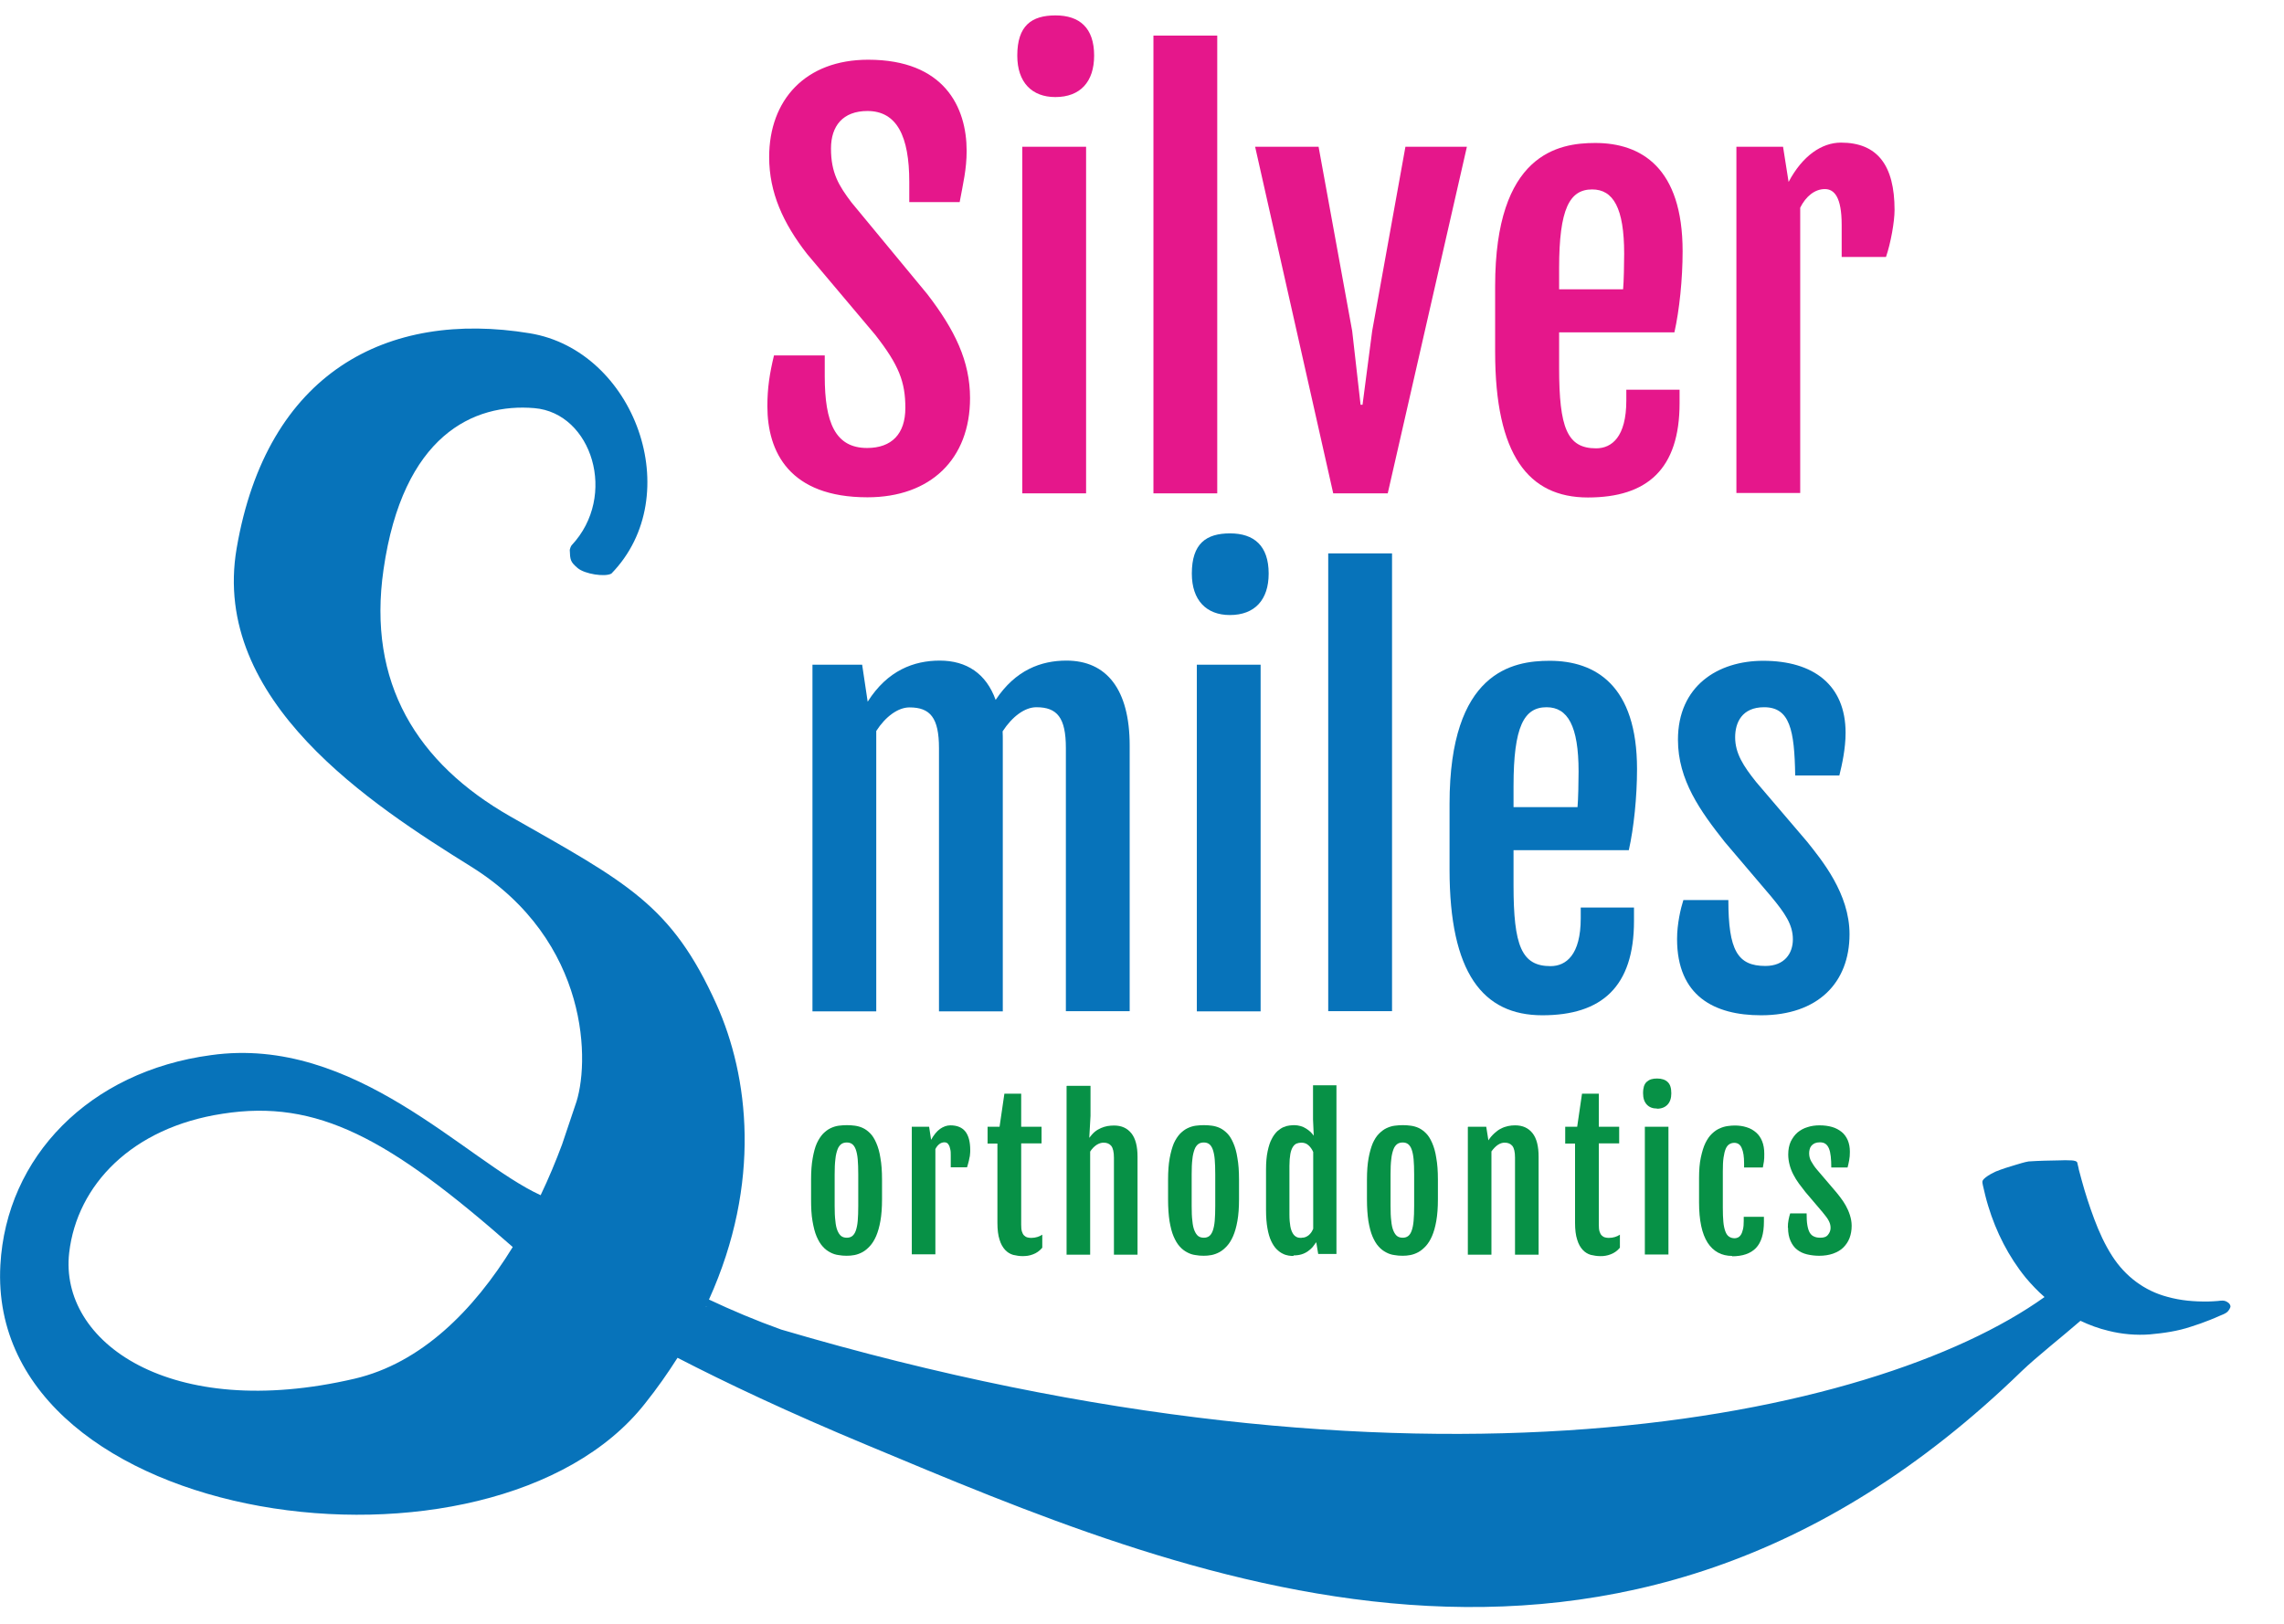 <svg xmlns="http://www.w3.org/2000/svg" width="142" height="101" viewBox="0 0 142 101" fill="none"><g clip-path="url(#clip0_2203_56572)"><g clip-path="url(#clip1_2203_56572)"><path d="M138.456 80.958C138.278 80.847 138.089 80.88 137.889 80.903C137.689 80.925 137.489 80.925 137.289 80.936C136.423 80.947 135.589 80.88 134.756 80.647C133.312 80.269 132.123 79.358 131.323 78.114C130.856 77.391 130.501 76.603 130.201 75.803C129.901 75.003 129.634 74.18 129.412 73.358C129.356 73.147 129.301 72.936 129.245 72.736C129.234 72.647 129.212 72.569 129.189 72.48C129.167 72.425 129.167 72.325 129.134 72.269C129.045 72.158 128.789 72.158 128.667 72.158C128.489 72.147 128.301 72.147 128.112 72.158C127.445 72.169 126.789 72.18 126.123 72.225C125.856 72.269 125.589 72.358 125.323 72.436C124.901 72.558 124.478 72.692 124.067 72.858C123.856 72.958 123.645 73.069 123.456 73.214C123.389 73.269 123.312 73.336 123.267 73.414C123.223 73.503 123.267 73.614 123.278 73.703C123.378 74.147 123.478 74.569 123.612 75.003C124.101 76.614 124.878 78.147 125.945 79.458C126.301 79.88 126.689 80.291 127.112 80.658C116.534 88.225 87.945 94.303 48.567 82.68C46.989 82.114 45.489 81.48 44.078 80.814C47.367 73.536 46.545 66.903 44.545 62.458C41.745 56.247 38.989 54.903 31.723 50.769C25.923 47.458 22.823 42.469 23.845 35.414C25.045 27.069 29.445 25.058 33.223 25.38C36.801 25.68 38.423 30.847 35.534 33.914C35.489 33.969 35.423 34.158 35.423 34.191C35.445 34.814 35.456 34.936 35.912 35.325C36.356 35.703 37.623 35.892 38.012 35.669C42.745 30.803 39.456 21.791 32.934 20.725C24.09 19.269 16.59 23.136 14.712 34.103C13.089 43.603 23.156 50.069 29.29 53.892C36.723 58.525 36.701 66.225 35.756 68.758L34.945 71.169C34.556 72.214 34.112 73.28 33.612 74.325C28.967 72.203 22.078 64.358 13.123 65.614C5.545 66.625 0.389 71.947 0.023 78.669C-0.877 95.091 30.612 99.347 40.101 87.28C40.856 86.336 41.523 85.38 42.123 84.436C45.112 85.98 48.956 87.803 53.889 89.858C73.312 97.969 100.456 109.769 125.689 85.269C126.612 84.38 128.289 83.058 129.345 82.136C129.912 82.403 130.478 82.614 131.089 82.758C131.912 82.969 132.823 83.047 133.667 82.98C134.523 82.903 135.389 82.78 136.212 82.503C136.612 82.38 137.012 82.236 137.401 82.08C137.589 82.003 137.789 81.925 137.978 81.836C138.134 81.769 138.334 81.703 138.467 81.591C138.545 81.525 138.701 81.314 138.667 81.203C138.634 81.08 138.567 81.025 138.456 80.958ZM22.045 85.736C10.556 88.414 3.667 83.447 4.301 77.903C4.789 73.692 8.201 70.114 13.845 69.258C19.723 68.336 24.201 70.791 31.878 77.547C29.445 81.503 26.178 84.769 22.045 85.736ZM43.878 81.236C43.878 81.236 43.889 81.236 43.889 81.225C43.912 81.236 43.934 81.247 43.956 81.258C43.934 81.247 43.901 81.247 43.878 81.236Z" fill="#0773BA"></path><path d="M48.131 22.102H51.276V23.402C51.276 26.28 51.931 27.858 53.909 27.858C55.442 27.858 56.287 26.98 56.287 25.369C56.287 23.758 55.898 22.714 54.409 20.814L50.176 15.791C48.687 13.88 47.82 11.969 47.82 9.769C47.82 6.214 50.076 3.714 53.976 3.714C58.709 3.714 60.098 6.669 60.098 9.38C60.098 10.525 59.876 11.414 59.664 12.569H56.531V11.303C56.531 8.48 55.764 6.903 53.931 6.903C52.409 6.903 51.664 7.825 51.664 9.236C51.664 10.758 52.153 11.547 52.931 12.58L57.642 18.28C59.364 20.514 60.309 22.458 60.309 24.758C60.309 28.547 57.853 30.925 53.931 30.925C49.087 30.925 47.709 28.114 47.709 25.258C47.709 24.114 47.853 23.214 48.12 22.102H48.131Z" fill="#E5178B"></path><path d="M63.557 9.125H67.524V30.68H63.557V9.125ZM63.246 3.458C63.246 1.591 64.135 0.958 65.624 0.958C67.113 0.958 68.024 1.725 68.024 3.458C68.024 5.091 67.157 6.036 65.613 6.036C64.157 6.036 63.246 5.125 63.246 3.458Z" fill="#E5178B"></path><path d="M75.678 2.213H71.711V30.68H75.678V2.213Z" fill="#E5178B"></path><path d="M78.033 9.125H81.978L84.067 20.58L84.589 25.169H84.711L85.311 20.58L87.378 9.125H91.2L86.278 30.68H82.889L78.033 9.125Z" fill="#E5178B"></path><path d="M100.911 17.991C100.955 17.536 100.977 16.347 100.977 15.78C100.977 12.936 100.3 11.78 98.988 11.78C97.588 11.78 96.933 12.969 96.933 16.68V17.991H100.911ZM92.955 21.858V17.791C92.955 9.558 96.888 8.891 99.177 8.891C102.033 8.891 104.611 10.424 104.611 15.624C104.611 17.358 104.411 19.291 104.1 20.669H96.933V22.858C96.933 26.613 97.433 27.88 99.233 27.88C100.2 27.88 101.111 27.18 101.111 24.902V24.236H104.422V25.069C104.422 29.158 102.422 30.936 98.722 30.936C95.022 30.936 92.955 28.291 92.955 21.88V21.858Z" fill="#E5178B"></path><path d="M107.955 9.125H110.855L111.2 11.314C112.066 9.68 113.266 8.869 114.455 8.869C116.722 8.869 117.788 10.28 117.788 13.058C117.788 13.78 117.555 15.102 117.255 15.98H114.5V13.98C114.5 12.247 114.033 11.758 113.455 11.758C112.833 11.758 112.277 12.203 111.922 12.914V30.658H107.955V9.125Z" fill="#E5178B"></path><path d="M50.534 41.336H53.601L53.945 43.636C55.178 41.68 56.834 41.08 58.423 41.08C60.101 41.08 61.312 41.891 61.901 43.525C63.134 41.658 64.734 41.08 66.301 41.08C68.79 41.08 70.234 42.858 70.234 46.369V62.88H66.267V46.513C66.267 44.624 65.723 43.98 64.434 43.98C63.712 43.98 62.934 44.558 62.334 45.48C62.345 45.669 62.345 45.858 62.345 46.047V62.891H58.378V46.525C58.378 44.636 57.834 43.991 56.545 43.991C55.834 43.991 55.056 44.558 54.478 45.458V62.891H50.512V41.336H50.534Z" fill="#0773BA"></path><path d="M74.409 41.336H78.375V62.891H74.409V41.336ZM74.098 35.669C74.098 33.803 74.987 33.169 76.475 33.169C77.964 33.169 78.875 33.936 78.875 35.669C78.875 37.303 78.009 38.247 76.464 38.247C75.009 38.247 74.098 37.336 74.098 35.669Z" fill="#0773BA"></path><path d="M86.545 34.413H82.578V62.88H86.545V34.413Z" fill="#0773BA"></path><path d="M98.077 50.192C98.121 49.736 98.143 48.547 98.143 47.98C98.143 45.136 97.466 43.98 96.154 43.98C94.754 43.98 94.099 45.169 94.099 48.88V50.192H98.077ZM90.121 54.058V49.992C90.121 41.758 94.054 41.092 96.343 41.092C99.199 41.092 101.777 42.625 101.777 47.825C101.777 49.558 101.577 51.492 101.266 52.869H94.099V55.058C94.099 58.814 94.599 60.08 96.399 60.08C97.365 60.08 98.277 59.38 98.277 57.103V56.436H101.588V57.269C101.588 61.358 99.588 63.136 95.888 63.136C92.188 63.136 90.121 60.492 90.121 54.08V54.058Z" fill="#0773BA"></path><path d="M104.666 55.969H107.455C107.455 59.103 108.032 60.069 109.755 60.069C110.943 60.069 111.466 59.292 111.466 58.414C111.466 57.492 110.966 56.78 110.121 55.758L107.221 52.347C105.721 50.447 104.321 48.514 104.321 46.003C104.321 42.658 106.799 41.092 109.621 41.092C112.743 41.092 114.743 42.592 114.743 45.569C114.743 46.558 114.521 47.558 114.355 48.225H111.61C111.566 45.392 111.277 43.98 109.677 43.98C108.299 43.98 107.877 44.936 107.877 45.847C107.877 46.847 108.388 47.636 109.188 48.636L112.355 52.347C113.266 53.492 114.988 55.569 114.988 58.092C114.988 61.125 113.01 63.136 109.488 63.136C106.588 63.136 104.266 61.947 104.266 58.392C104.266 57.458 104.488 56.503 104.655 55.98L104.666 55.969Z" fill="#0773BA"></path><path d="M52.648 76.969C52.781 76.969 52.892 76.936 52.981 76.869C53.07 76.802 53.148 76.691 53.204 76.536C53.259 76.38 53.304 76.18 53.326 75.925C53.348 75.669 53.359 75.358 53.359 74.991V73.036C53.359 72.658 53.348 72.347 53.326 72.091C53.304 71.836 53.259 71.636 53.204 71.48C53.148 71.325 53.07 71.213 52.981 71.147C52.892 71.08 52.781 71.047 52.648 71.047C52.515 71.047 52.392 71.08 52.304 71.147C52.215 71.213 52.126 71.325 52.07 71.48C52.015 71.636 51.959 71.836 51.937 72.091C51.904 72.347 51.892 72.658 51.892 73.036V74.991C51.892 75.369 51.904 75.68 51.937 75.925C51.959 76.18 52.004 76.38 52.07 76.536C52.137 76.691 52.215 76.802 52.304 76.869C52.392 76.936 52.515 76.969 52.648 76.969ZM52.637 78.091C52.47 78.091 52.292 78.08 52.126 78.047C51.948 78.025 51.781 77.969 51.615 77.88C51.448 77.791 51.292 77.68 51.148 77.513C51.004 77.358 50.881 77.147 50.77 76.891C50.659 76.636 50.581 76.313 50.515 75.936C50.448 75.558 50.426 75.113 50.426 74.591V73.347C50.426 72.836 50.459 72.391 50.526 72.025C50.592 71.658 50.67 71.347 50.781 71.102C50.892 70.858 51.026 70.658 51.17 70.502C51.315 70.358 51.47 70.236 51.637 70.158C51.804 70.08 51.97 70.025 52.148 70.002C52.326 69.98 52.492 69.969 52.659 69.969C52.826 69.969 52.981 69.98 53.148 70.002C53.315 70.025 53.481 70.069 53.648 70.147C53.815 70.225 53.959 70.336 54.104 70.48C54.248 70.624 54.37 70.825 54.481 71.08C54.592 71.336 54.681 71.636 54.737 72.013C54.804 72.38 54.837 72.825 54.837 73.347V74.591C54.837 75.102 54.804 75.547 54.737 75.925C54.67 76.302 54.581 76.613 54.47 76.869C54.359 77.124 54.226 77.336 54.081 77.491C53.937 77.647 53.781 77.78 53.615 77.869C53.448 77.958 53.292 78.013 53.126 78.047C52.959 78.08 52.792 78.091 52.648 78.091H52.637Z" fill="#079146"></path><path d="M56.699 70.069H57.765L57.888 70.88C58.054 70.581 58.232 70.358 58.443 70.203C58.654 70.058 58.865 69.981 59.087 69.981C59.51 69.981 59.821 70.114 60.021 70.369C60.221 70.625 60.321 71.014 60.321 71.525C60.321 71.592 60.321 71.669 60.31 71.758C60.31 71.847 60.288 71.947 60.265 72.036C60.243 72.136 60.232 72.236 60.199 72.325C60.176 72.425 60.143 72.514 60.121 72.592H59.11V71.858C59.11 71.692 59.11 71.569 59.076 71.458C59.054 71.358 59.032 71.269 58.987 71.203C58.954 71.136 58.91 71.092 58.865 71.069C58.821 71.047 58.765 71.036 58.721 71.036C58.61 71.036 58.499 71.069 58.399 71.147C58.299 71.225 58.221 71.325 58.154 71.458V78.003H56.688V70.058L56.699 70.069Z" fill="#079146"></path><path d="M61.4 71.103V70.069H62.144L62.444 68.014H63.489V70.069H64.755V71.103H63.489V76.158C63.489 76.336 63.5 76.469 63.533 76.58C63.566 76.691 63.611 76.769 63.666 76.825C63.722 76.88 63.789 76.925 63.866 76.947C63.944 76.969 64.022 76.98 64.111 76.98C64.255 76.98 64.378 76.958 64.489 76.925C64.6 76.891 64.7 76.847 64.8 76.78V77.591C64.711 77.692 64.622 77.78 64.522 77.847C64.422 77.914 64.322 77.969 64.222 78.003C64.122 78.047 64.011 78.069 63.9 78.091C63.789 78.103 63.689 78.114 63.578 78.114C63.378 78.114 63.178 78.08 62.989 78.036C62.8 77.98 62.633 77.88 62.489 77.725C62.344 77.569 62.222 77.358 62.144 77.091C62.055 76.825 62.011 76.469 62.011 76.036V71.114H61.389L61.4 71.103Z" fill="#079146"></path><path d="M66.333 67.525H67.799V69.392L67.722 70.758C67.833 70.614 67.944 70.481 68.066 70.38C68.188 70.281 68.322 70.203 68.455 70.147C68.588 70.092 68.722 70.047 68.855 70.025C68.988 70.003 69.122 69.992 69.266 69.992C69.733 69.992 70.088 70.158 70.344 70.481C70.599 70.803 70.722 71.292 70.722 71.936V78.025H69.255V71.992C69.255 71.647 69.199 71.403 69.088 71.258C68.977 71.125 68.822 71.058 68.611 71.058C68.466 71.058 68.322 71.103 68.166 71.203C68.022 71.303 67.888 71.436 67.777 71.614V78.025H66.311V67.536L66.333 67.525Z" fill="#079146"></path><path d="M74.843 76.969C74.977 76.969 75.088 76.936 75.177 76.869C75.266 76.802 75.343 76.691 75.399 76.536C75.454 76.38 75.499 76.18 75.521 75.925C75.543 75.669 75.554 75.358 75.554 74.991V73.036C75.554 72.658 75.543 72.347 75.521 72.091C75.499 71.836 75.454 71.636 75.399 71.48C75.343 71.325 75.266 71.213 75.177 71.147C75.088 71.08 74.977 71.047 74.843 71.047C74.699 71.047 74.588 71.08 74.499 71.147C74.41 71.213 74.321 71.325 74.266 71.48C74.21 71.636 74.154 71.836 74.132 72.091C74.099 72.347 74.088 72.658 74.088 73.036V74.991C74.088 75.369 74.099 75.68 74.132 75.925C74.154 76.18 74.199 76.38 74.266 76.536C74.332 76.691 74.41 76.802 74.499 76.869C74.588 76.936 74.71 76.969 74.843 76.969ZM74.832 78.091C74.665 78.091 74.488 78.08 74.321 78.047C74.143 78.025 73.977 77.969 73.81 77.88C73.643 77.791 73.488 77.68 73.343 77.513C73.199 77.358 73.077 77.147 72.966 76.891C72.854 76.636 72.777 76.313 72.71 75.936C72.654 75.558 72.621 75.113 72.621 74.591V73.347C72.621 72.836 72.654 72.391 72.721 72.025C72.788 71.658 72.877 71.347 72.977 71.102C73.088 70.858 73.221 70.658 73.365 70.502C73.51 70.358 73.665 70.236 73.832 70.158C73.999 70.08 74.165 70.025 74.343 70.002C74.521 69.98 74.688 69.969 74.854 69.969C75.021 69.969 75.177 69.98 75.343 70.002C75.51 70.025 75.677 70.069 75.843 70.147C76.01 70.225 76.154 70.336 76.299 70.48C76.443 70.624 76.566 70.825 76.677 71.08C76.788 71.336 76.877 71.636 76.932 72.013C76.999 72.38 77.032 72.825 77.032 73.347V74.591C77.032 75.102 76.999 75.547 76.932 75.925C76.865 76.302 76.777 76.613 76.665 76.869C76.554 77.124 76.421 77.336 76.277 77.491C76.132 77.647 75.977 77.78 75.81 77.869C75.643 77.958 75.488 78.013 75.321 78.047C75.154 78.08 74.988 78.091 74.843 78.091H74.832Z" fill="#079146"></path><path d="M80.922 76.969C81.022 76.969 81.1 76.958 81.178 76.924C81.255 76.891 81.322 76.847 81.378 76.802C81.433 76.747 81.489 76.691 81.533 76.624C81.578 76.558 81.611 76.48 81.644 76.413V71.636C81.567 71.469 81.478 71.336 81.355 71.225C81.233 71.113 81.089 71.058 80.911 71.058C80.8 71.058 80.7 71.08 80.611 71.113C80.522 71.147 80.444 71.225 80.378 71.325C80.311 71.436 80.255 71.58 80.222 71.769C80.189 71.958 80.166 72.202 80.166 72.491V75.536C80.166 75.836 80.189 76.069 80.222 76.258C80.255 76.447 80.311 76.591 80.378 76.702C80.444 76.813 80.522 76.88 80.611 76.924C80.7 76.969 80.8 76.98 80.911 76.98L80.922 76.969ZM80.422 78.102C80.333 78.102 80.233 78.102 80.111 78.08C79.989 78.058 79.867 78.025 79.744 77.958C79.622 77.902 79.489 77.802 79.367 77.68C79.244 77.558 79.133 77.391 79.033 77.18C78.933 76.969 78.855 76.702 78.8 76.391C78.744 76.08 78.711 75.691 78.711 75.247V72.725C78.711 72.28 78.744 71.902 78.811 71.591C78.878 71.28 78.955 71.025 79.067 70.825C79.166 70.624 79.289 70.469 79.411 70.347C79.544 70.236 79.666 70.147 79.8 70.091C79.933 70.036 80.055 70.002 80.166 69.991C80.289 69.98 80.378 69.969 80.455 69.969C80.6 69.969 80.733 69.991 80.855 70.025C80.978 70.058 81.1 70.113 81.2 70.18C81.3 70.247 81.4 70.313 81.478 70.391C81.555 70.469 81.622 70.547 81.678 70.624L81.633 69.613V67.491H83.089V77.98H81.955L81.833 77.247C81.766 77.347 81.689 77.447 81.611 77.547C81.522 77.647 81.422 77.736 81.311 77.813C81.2 77.891 81.067 77.958 80.922 78.002C80.778 78.047 80.611 78.069 80.422 78.069V78.102Z" fill="#079146"></path><path d="M87.209 76.969C87.342 76.969 87.453 76.936 87.542 76.869C87.631 76.803 87.709 76.692 87.764 76.536C87.82 76.38 87.864 76.18 87.886 75.925C87.909 75.669 87.92 75.358 87.92 74.992V73.036C87.92 72.658 87.909 72.347 87.886 72.091C87.864 71.836 87.82 71.636 87.764 71.48C87.709 71.325 87.631 71.214 87.542 71.147C87.453 71.08 87.342 71.047 87.209 71.047C87.075 71.047 86.953 71.08 86.864 71.147C86.775 71.214 86.686 71.325 86.631 71.48C86.575 71.636 86.52 71.836 86.497 72.091C86.464 72.347 86.453 72.658 86.453 73.036V74.992C86.453 75.369 86.464 75.68 86.497 75.925C86.52 76.18 86.564 76.38 86.631 76.536C86.697 76.692 86.775 76.803 86.864 76.869C86.953 76.936 87.075 76.969 87.209 76.969ZM87.197 78.091C87.031 78.091 86.853 78.08 86.686 78.047C86.508 78.025 86.342 77.969 86.175 77.88C86.008 77.791 85.853 77.68 85.709 77.514C85.564 77.358 85.442 77.147 85.331 76.891C85.22 76.636 85.142 76.314 85.075 75.936C85.02 75.558 84.986 75.114 84.986 74.591V73.347C84.986 72.836 85.02 72.391 85.086 72.025C85.153 71.658 85.242 71.347 85.342 71.103C85.453 70.858 85.575 70.658 85.731 70.503C85.875 70.358 86.031 70.236 86.197 70.158C86.364 70.08 86.531 70.025 86.709 70.003C86.886 69.98 87.053 69.969 87.22 69.969C87.386 69.969 87.542 69.98 87.709 70.003C87.875 70.025 88.042 70.069 88.209 70.147C88.375 70.225 88.52 70.336 88.664 70.48C88.809 70.625 88.931 70.825 89.042 71.08C89.153 71.336 89.242 71.636 89.297 72.014C89.364 72.38 89.397 72.825 89.397 73.347V74.591C89.397 75.103 89.364 75.547 89.297 75.925C89.231 76.303 89.142 76.614 89.031 76.869C88.92 77.125 88.786 77.336 88.642 77.492C88.497 77.647 88.342 77.78 88.175 77.869C88.009 77.958 87.853 78.014 87.686 78.047C87.52 78.08 87.364 78.091 87.209 78.091H87.197Z" fill="#079146"></path><path d="M91.28 70.069H92.402L92.536 70.914C92.647 70.736 92.78 70.592 92.913 70.469C93.047 70.347 93.18 70.247 93.325 70.18C93.469 70.103 93.613 70.058 93.758 70.025C93.902 69.992 94.058 69.981 94.202 69.981C94.669 69.981 95.025 70.147 95.28 70.469C95.536 70.792 95.658 71.281 95.658 71.936V78.025H94.191V71.992C94.191 71.636 94.136 71.403 94.025 71.258C93.913 71.125 93.758 71.058 93.547 71.058C93.402 71.058 93.258 71.103 93.113 71.203C92.969 71.303 92.847 71.436 92.725 71.603V78.025H91.258V70.081L91.28 70.069Z" fill="#079146"></path><path d="M97.312 71.103V70.069H98.056L98.356 68.014H99.401V70.069H100.667V71.103H99.401V76.158C99.401 76.336 99.412 76.469 99.445 76.58C99.479 76.691 99.523 76.769 99.579 76.825C99.634 76.88 99.701 76.925 99.779 76.947C99.856 76.969 99.934 76.98 100.023 76.98C100.167 76.98 100.29 76.958 100.401 76.925C100.512 76.891 100.612 76.847 100.712 76.78V77.591C100.623 77.692 100.534 77.78 100.434 77.847C100.334 77.914 100.234 77.969 100.134 78.003C100.034 78.047 99.923 78.069 99.812 78.091C99.701 78.114 99.601 78.114 99.49 78.114C99.29 78.114 99.09 78.08 98.901 78.036C98.712 77.98 98.545 77.88 98.401 77.725C98.256 77.569 98.134 77.358 98.056 77.091C97.967 76.825 97.923 76.469 97.923 76.036V71.114H97.301L97.312 71.103Z" fill="#079146"></path><path d="M102.263 70.069H103.73V78.013H102.263V70.069ZM103.019 68.936C102.752 68.936 102.541 68.858 102.386 68.691C102.23 68.525 102.152 68.291 102.152 67.98C102.152 67.802 102.175 67.658 102.208 67.547C102.252 67.425 102.308 67.336 102.386 67.269C102.463 67.202 102.552 67.147 102.663 67.114C102.775 67.08 102.897 67.069 103.03 67.069C103.319 67.069 103.541 67.147 103.686 67.291C103.841 67.436 103.908 67.669 103.908 67.991C103.908 68.291 103.83 68.525 103.675 68.691C103.519 68.858 103.297 68.947 103.019 68.947V68.936Z" fill="#079146"></path><path d="M107.699 78.102C107.033 78.102 106.522 77.825 106.166 77.28C105.811 76.725 105.633 75.891 105.633 74.769V73.269C105.633 72.769 105.666 72.336 105.744 71.98C105.822 71.624 105.911 71.313 106.033 71.069C106.155 70.825 106.288 70.636 106.444 70.491C106.599 70.347 106.755 70.236 106.922 70.169C107.088 70.091 107.255 70.047 107.411 70.025C107.577 70.002 107.722 69.991 107.855 69.991C108.122 69.991 108.366 70.025 108.599 70.102C108.822 70.169 109.011 70.28 109.177 70.424C109.344 70.569 109.466 70.747 109.555 70.969C109.644 71.191 109.688 71.447 109.688 71.747C109.688 71.936 109.688 72.091 109.666 72.225C109.644 72.358 109.622 72.491 109.599 72.602H108.433V72.336C108.433 71.936 108.388 71.624 108.288 71.402C108.199 71.18 108.044 71.069 107.822 71.069C107.699 71.069 107.599 71.102 107.511 71.158C107.422 71.213 107.344 71.313 107.288 71.447C107.233 71.58 107.188 71.758 107.155 71.991C107.122 72.213 107.111 72.502 107.111 72.847V75.102C107.111 75.447 107.122 75.747 107.144 75.98C107.166 76.225 107.211 76.424 107.266 76.569C107.322 76.725 107.399 76.836 107.499 76.902C107.599 76.969 107.711 77.002 107.855 77.002C107.933 77.002 107.999 76.98 108.066 76.947C108.133 76.913 108.199 76.847 108.244 76.769C108.299 76.68 108.333 76.569 108.366 76.436C108.399 76.291 108.411 76.124 108.411 75.913V75.669H109.666V75.969C109.666 76.725 109.499 77.269 109.166 77.613C108.833 77.958 108.333 78.124 107.677 78.124L107.699 78.102Z" fill="#079146"></path><path d="M111.154 76.347C111.154 76.169 111.165 76.003 111.199 75.847C111.232 75.68 111.265 75.558 111.299 75.458H112.321C112.321 75.747 112.332 75.992 112.365 76.18C112.399 76.38 112.443 76.525 112.51 76.647C112.577 76.758 112.665 76.847 112.777 76.892C112.888 76.947 113.021 76.969 113.177 76.969C113.399 76.969 113.554 76.914 113.654 76.781C113.754 76.658 113.81 76.514 113.81 76.358C113.81 76.269 113.799 76.192 113.777 76.114C113.754 76.036 113.721 75.958 113.677 75.88C113.632 75.803 113.588 75.725 113.521 75.647C113.454 75.569 113.388 75.481 113.31 75.38L112.243 74.125C112.11 73.947 111.977 73.781 111.843 73.603C111.71 73.425 111.599 73.236 111.499 73.047C111.399 72.858 111.321 72.658 111.265 72.447C111.21 72.236 111.177 72.025 111.177 71.792C111.177 71.481 111.232 71.214 111.332 70.992C111.443 70.769 111.577 70.581 111.754 70.425C111.932 70.281 112.143 70.158 112.377 70.092C112.61 70.014 112.865 69.981 113.121 69.981C113.41 69.981 113.665 70.014 113.899 70.081C114.132 70.147 114.332 70.258 114.499 70.392C114.665 70.525 114.788 70.703 114.877 70.903C114.965 71.114 115.01 71.347 115.01 71.625C115.01 71.814 114.999 71.992 114.965 72.158C114.932 72.336 114.899 72.481 114.865 72.603H113.854C113.854 72.336 113.843 72.114 113.821 71.914C113.799 71.714 113.765 71.558 113.71 71.425C113.654 71.292 113.588 71.203 113.499 71.136C113.41 71.069 113.288 71.036 113.143 71.036C113.021 71.036 112.91 71.058 112.832 71.092C112.743 71.136 112.677 71.18 112.621 71.247C112.565 71.314 112.532 71.38 112.51 71.469C112.488 71.547 112.477 71.636 112.477 71.714C112.477 71.903 112.521 72.069 112.61 72.225C112.699 72.38 112.81 72.558 112.965 72.736L114.132 74.103C114.221 74.203 114.321 74.336 114.432 74.481C114.543 74.625 114.654 74.792 114.754 74.969C114.854 75.147 114.943 75.347 115.01 75.558C115.077 75.769 115.121 75.992 115.121 76.225C115.121 76.503 115.077 76.758 114.988 76.992C114.899 77.225 114.765 77.414 114.599 77.581C114.432 77.747 114.21 77.869 113.965 77.958C113.71 78.047 113.421 78.092 113.099 78.092C112.832 78.092 112.577 78.058 112.343 78.003C112.11 77.947 111.899 77.847 111.732 77.714C111.554 77.581 111.421 77.392 111.321 77.169C111.221 76.947 111.165 76.669 111.165 76.347H111.154Z" fill="#079146"></path></g></g><defs><clipPath id="clip0_2203_56572"><rect width="141.111" height="100" fill="white" transform="translate(0 0.958)"></rect></clipPath><clipPath id="clip1_2203_56572"><rect width="153.133" height="118.422" fill="white" transform="translate(0 0.958)"></rect></clipPath></defs></svg>